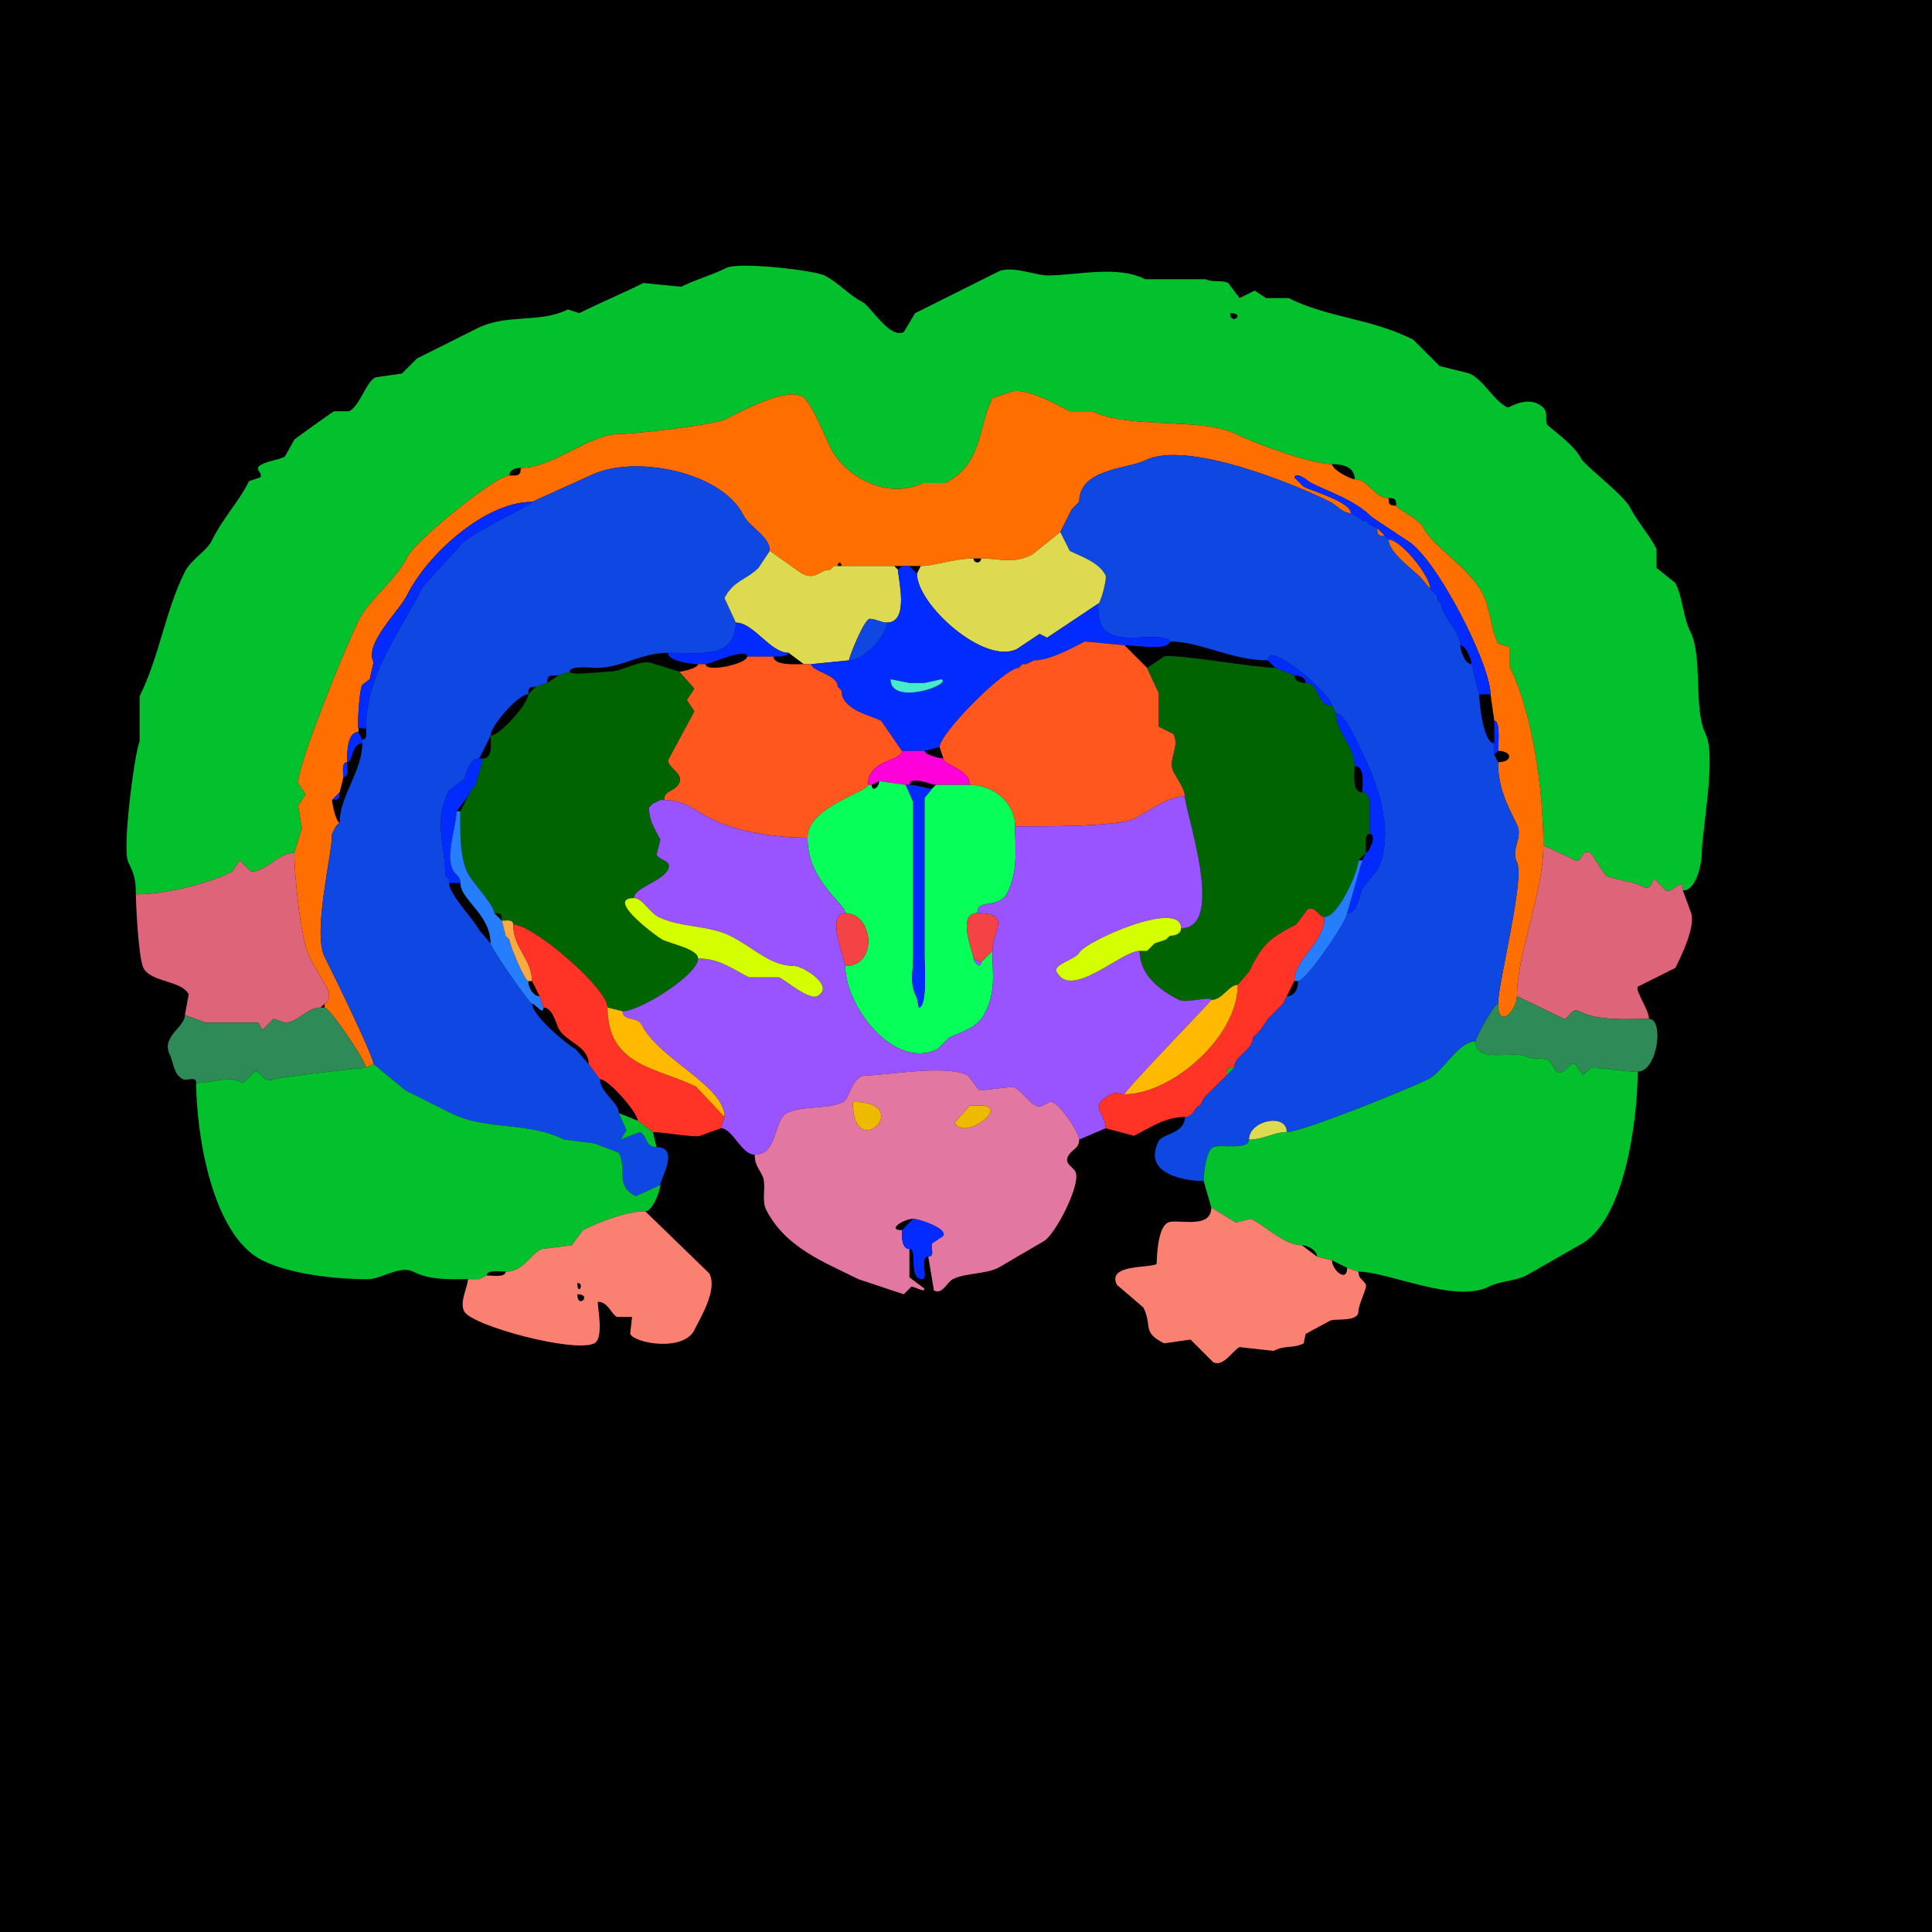 <svg xmlns="http://www.w3.org/2000/svg" xmlns:xlink="http://www.w3.org/1999/xlink" height="512" width="512">
<g>
<rect width="512" height="512" fill="#000000"  stroke-width="0" /> 
<path  fill-rule="evenodd" fill="#03C12D" stroke-width="0" stroke="#03C12D" d = " M326 83 C326,86.478 330.365,83 326,83  M446 236 C449.703,236 451,228.474 451,226 451,220.502 454.912,200.324 452,194.5 448.732,187.963 451.298,174.097 448,167.5 445.975,163.45 445.995,158.489 444,154.5 L439,150.5 L439,145.5 C437.081,141.663 433.894,138.287 432,134.5 430.379,131.258 419.904,123.308 419,121.5 417.106,117.712 410.318,113.135 410,112.5 409.185,110.869 411.013,108.756 407.5,107 403.965,105.232 399.814,108.157 399.5,108 395.778,106.139 393.455,100.977 389.5,99 L381.5,97 L374.5,90 C363.008,84.254 352.087,84.293 341.5,79 L335.5,79 L332.5,77 L328.5,79 L325.5,75 C323.766,74.133 321.339,74.92 319.5,74 L303.5,74 C295.887,70.193 285.529,73 277.5,73 274.51,73 267.978,70.261 264.5,72 256.44,76.03 249.865,79.317 242.5,83 L239.5,88 C235.727,89.886 230.765,81.132 228.5,80 225.021,78.261 222.048,74.774 218.5,73 215.821,71.661 195.88,69.31 192.5,71 188.648,72.926 184.427,74.037 180.5,76 L170.5,75 C164.925,77.788 159.223,80.138 153.5,83 L150.5,82 C142.945,85.777 134.433,83.033 126.5,87 L110.5,95 L106.5,99 L99.5,100 C96.901,101.3 95.438,107.531 92.5,109 L88.5,109 C87.909,109.296 78.078,116.344 78,116.5 L75.5,121 C73.654,121.923 71.255,122.122 69.5,123 66.804,124.348 69.756,124.988 69,126.5 L66,127.5 C62.985,133.53 59.485,136.53 56,143.5 54.793,145.914 50.558,148.384 49,151.5 43.766,161.969 42.199,174.103 37,184.5 L37,196.5 C35.751,198.997 32.256,225.013 34,228.5 35.556,231.611 36,233.165 36,237 43.735,237 54.86,234.32 61.5,231 61.5,231 63.5,228 63.5,228 63.5,228 66.5,231 66.5,231 70.661,231 73.634,226 78,226 78,226 80,219.5 80,219.5 80,219.5 79,213.5 79,213.5 79,213.5 81,210.5 81,210.5 81,210.5 79,207.5 79,207.5 79,202.148 91.986,170.527 95,164.5 97.951,158.597 104.629,154.242 108,147.5 110.074,143.352 131.314,126 135,126 135,124.423 136.762,124 138,124 146.852,124 155.811,115 164.5,115 168.034,115 189.129,112.686 192.5,111 196.094,109.203 207.912,102.706 212.5,105 214.882,106.191 218.785,116.071 220,118.5 224.166,126.831 235.672,132.414 244.5,128 244.5,128 250.5,128 250.5,128 260.501,122.999 259.084,113.333 263,105.5 263,105.5 267.5,104 267.5,104 271.206,102.147 280.368,107.434 283.5,109 283.5,109 289.5,109 289.5,109 299.026,113.763 318.611,110.556 327.5,115 332.615,117.557 347.44,123 353,123 355.75,123 359,123.649 359,127 362.636,127 364.108,132 368,132 369.747,132 370,132.253 370,134 370,134.73 376.026,137.551 377,139.5 379.858,145.216 389.336,150.173 393,157.5 394.949,161.397 395.051,166.603 397,170.5 397,170.5 400,171.5 400,171.5 400,171.5 400,176.5 400,176.5 406.071,188.642 409,209.197 409,224 409,224 417.5,228 417.5,228 419.222,228.861 418.953,224.727 421.5,226 421.5,226 425.5,232 425.5,232 428.052,233.276 432.196,233.348 435.5,235 437.788,236.144 437.7,233 438.5,233 438.5,233 441.5,236 441.5,236 443.234,236.867 446,232.029 446,236  Z"/>

<path  fill="#FF6E00" stroke-width="0" stroke="#FF6E00" d = " M99 282 L97,283 C97,281.218 87.383,267 86,267 86,267 86,266 86,266 87.156,266 87.472,263.445 87,262.5 85.335,259.17 83.751,257.003 82,253.5 79.624,248.747 78,231.826 78,226 78,226 80,219.5 80,219.5 80,219.5 79,213.5 79,213.5 79,213.5 81,210.5 81,210.5 81,210.5 79,207.5 79,207.5 79,202.148 91.986,170.527 95,164.5 97.951,158.597 104.629,154.242 108,147.5 110.074,143.352 131.314,126 135,126 137.003,126 138,126.293 138,124 146.852,124 155.811,115 164.5,115 168.034,115 189.129,112.686 192.5,111 196.094,109.203 207.912,102.706 212.5,105 214.882,106.191 218.785,116.071 220,118.5 224.166,126.831 235.672,132.414 244.5,128 244.5,128 250.5,128 250.5,128 260.501,122.999 259.084,113.333 263,105.5 263,105.5 267.5,104 267.5,104 271.206,102.147 280.368,107.434 283.5,109 283.5,109 289.5,109 289.5,109 299.026,113.763 318.611,110.556 327.5,115 332.615,117.557 347.44,123 353,123 353,124.428 357.822,127 359,127 362.636,127 364.108,132 368,132 368,133.747 368.253,134 370,134 370,134.73 376.026,137.551 377,139.5 379.858,145.216 389.336,150.173 393,157.5 394.949,161.397 395.051,166.603 397,170.5 397,170.5 400,171.5 400,171.5 400,171.5 400,176.5 400,176.5 406.071,188.642 409,209.197 409,224 409,236.714 402,252.648 402,264 402,267.638 397,273.134 397,266 397,260.514 404.155,232.811 402,228.5 400.264,225.027 403.727,221.953 402,218.5 399.28,213.06 397,208.629 397,202 400.927,202 400.927,199 397,199 397,197.51 397.735,191 396,191 396,191 395,184 395,184 395,175.915 380.159,146.83 372.5,143 372.5,143 363.5,137 363.5,137 359.034,132.534 352.779,130.639 347.5,128 346.651,127.575 343.828,124.843 343,126.5 343,126.5 345.5,129 345.5,129 347.611,130.056 358,133.004 358,136 355.73,136 354.373,133.936 352.5,133 343.183,128.342 314.444,116.528 303.5,122 298.837,124.332 286,124.116 286,133 286,133 285,134 285,134 285,134 284,135 284,135 284,135 281,141 281,141 281,141 273.5,147 273.5,147 268.437,149.532 265.108,148 260,148 260,148 258,148 258,148 252.997,148 247.51,150 244,150 244,150 241,150 241,150 241,150 239,150 239,150 239,150 237,150 237,150 232.965,150 226.985,150 223,150 223,148.814 222,148.814 222,150 222,150 221,150 221,150 221,150 220,151 220,151 217.034,151 216.292,153.896 212.5,152 212.5,152 204,146 204,146 204,142.046 198.666,139.832 197,136.5 191.196,124.893 167.751,120.375 156.5,126 156.5,126 141,133 141,133 128.405,133 113.225,147.051 108,157.5 105.607,162.287 96.474,170.449 99,175.5 99,175.5 98,180 98,180 98,180 96,181.5 96,181.5 95.103,183.293 94.683,193 95,193 95,193 95,194 95,194 91.881,194 92,199.815 92,202 90.421,202 91,204.855 91,206 91,206 90,210 90,210 90,210 88,212 88,212 88,212.986 89.087,218 90,218 90,218 89,219 89,219 89,219 88,221 88,221 88,226.524 82.812,247.125 86,253.5 88.062,257.623 99,279.873 99,282  Z"/>

<path  fill="#0E47E2" stroke-width="0" stroke="#0E47E2" d = " M331 302 C331,304.935 323.265,303.118 321.5,304 319.567,304.967 319,311.108 319,313 314.557,313 302.574,311.352 307,302.5 308.102,300.295 314,300.515 314,296 316.54,296 316.543,293 318,293 318,293 319,291 319,291 319,291 325,285 325,285 325,285 327,283 327,283 327,279.796 332,278.331 332,275 332,275 333,274 333,274 333,274 334,273 334,273 334,273 336,270 336,270 336,270 337,269 337,269 337,269 338,268 338,268 338,268 339,267 339,267 339,267 340,266 340,266 340,266 341,264 341,264 343.098,264 344,262.061 344,260 346.104,260 357,244.05 357,242 359.872,242 360.199,237.102 361,235.5 361,235.5 365,230.5 365,230.5 369.824,220.853 365.149,207.797 361,199.5 360.053,197.606 356.56,189 354,189 354,189 353,187 353,187 353,184.263 336,169.404 336,175 326.162,175 318.235,170 310,170 310,168.237 301.657,169 300,169 292.906,169 291,166.833 291,160 291.649,160 293.42,153.34 293,152.5 291.21,148.921 286.401,147.45 283.5,146 283.5,146 281,141 281,141 281,141 284,135 284,135 284,135 285,134 285,134 285,134 286,133 286,133 286,124.116 298.837,124.332 303.5,122 314.444,116.528 343.183,128.342 352.5,133 354.373,133.936 355.73,136 358,136 358,136 360,137 360,137 360,137 361,138 361,138 361,138 362,138 362,138 362,138 363,139 363,139 363,139 365,140 365,140 365,141.747 365.253,142 367,142 367,142 368,143 368,143 368,146.329 374.297,150.797 376.5,153 376.5,153 379,156 379,156 379,156 380,157 380,157 380,157 381,158 381,158 381,158 381,159 381,159 381,159 382,160 382,160 382,163.304 387,167.142 387,171 387,172.408 388.197,176 390,176 390,176 392,184 392,184 392,186.454 393.149,197 396,197 396,197 396,200 396,200 396,200 397,202 397,202 397,208.629 399.28,213.06 402,218.5 403.727,221.953 400.264,225.027 402,228.5 404.155,232.811 397,260.514 397,266 395.993,266 391,275.068 391,276 386.418,276 382.492,284.004 378.5,286 373.508,288.496 345.177,300 341,300 341,294.879 331,296.895 331,302  Z"/>

<path  fill="#0E47E2" stroke-width="0" stroke="#0E47E2" d = " M174 304 C180.287,304 175,312.489 175,314 175,314 168.5,317 168.5,317 162.816,314.158 166.291,310.081 164,305.5 164,305.5 157.5,303 157.5,303 157.5,303 149.5,302 149.5,302 139.67,297.085 128.924,299.712 119.5,295 115.482,292.991 111.426,290.963 107.5,289 107.5,289 99,282 99,282 99,279.873 88.062,257.623 86,253.5 82.812,247.125 88,226.524 88,221 88,221 89,219 89,219 89,219 90,218 90,218 90,211.045 96,204.332 96,197 96,197 96,196 96,196 97.473,196 97,194.048 97,193 97,178.558 105.812,167.875 112,155.5 112,155.5 122,144.5 122,144.5 123.228,142.043 141,133.771 141,133 141,133 156.5,126 156.5,126 167.751,120.375 191.196,124.893 197,136.5 198.666,139.832 204,142.046 204,146 204,146 201,150.5 201,150.5 197.788,153.712 194.329,153.841 192,158.5 192,158.5 195,165 195,165 195,174.832 184.959,173 177,173 169.758,173 164.846,177 158,177 156.594,177 151,176.286 151,178 151,178 148,179 148,179 145.997,179 145,178.707 145,181 145,181 142,182 142,182 140.253,182 140,182.253 140,184 137.251,184 130,192.406 130,195 130,195 127,201 127,201 124.234,201 123.742,205.015 123,206.5 123,206.5 119,209.5 119,209.5 114.737,218.025 118,223.326 118,232 118,232 119,233 119,233 119,233 119,234 119,234 119,237.01 125.558,243.616 127,246.5 127,246.5 130,250 130,250 130,251.154 140.371,266 141,266 141,269.125 150.417,276.959 152.5,278 152.5,278 156,282 156,282 156,282 159,286 159,286 159,289.541 164,292.151 164,295 164,295 166,299.5 166,299.5 166,299.5 164.5,302 164.5,302 164.5,302 169.5,300 169.5,300 171.858,301.179 170.716,304 174,304  Z"/>

<path  fill="#022CFF" stroke-width="0" stroke="#022CFF" d = " M392 184 C393.333,184 393.667,184 395,184 395,175.915 380.159,146.83 372.5,143 372.5,143 363.5,137 363.5,137 359.034,132.534 352.779,130.639 347.5,128 346.651,127.575 343.828,124.843 343,126.5 343,126.5 345.5,129 345.5,129 347.611,130.056 358,133.004 358,136 358,136 360,137 360,137 360,137 361,138 361,138 361,138 362,138 362,138 362,138 363,139 363,139 363,139 365,140 365,140 365,140 367,142 367,142 367,142 368,143 368,143 371.206,143 379,152.633 379,156 379,156 380,157 380,157 380,157 381,158 381,158 381,158 381,159 381,159 381,159 382,160 382,160 382,163.304 387,167.142 387,171 388.477,171 390,174.924 390,176 390,176 392,184 392,184  Z"/>

<path  fill="#022CFF" stroke-width="0" stroke="#022CFF" d = " M95 193 L97,193 C97,178.558 105.812,167.875 112,155.5 112,155.5 122,144.5 122,144.5 123.228,142.043 141,133.771 141,133 128.405,133 113.225,147.051 108,157.5 105.607,162.287 96.474,170.449 99,175.5 99,175.5 98,180 98,180 98,180 96,181.5 96,181.5 95.103,183.293 94.683,193 95,193  Z"/>

<path  fill="#FF6E00" stroke-width="0" stroke="#FF6E00" d = " M360 137 L361,138 C361,138 360,137 360,137  Z"/>

<path  fill="#FF6E00" stroke-width="0" stroke="#FF6E00" d = " M362 138 L363,139 C363,139 362,138 362,138  Z"/>

<path  fill="#FF6E00" stroke-width="0" stroke="#FF6E00" d = " M365 140 L367,142 C365.253,142 365,141.747 365,140  Z"/>

<path  fill="#DDD951" stroke-width="0" stroke="#DDD951" d = " M243 152 C243,160.262 260.863,176.319 269.5,172 L275.5,168 L277.5,169 L291,160 C291.649,160 293.42,153.34 293,152.5 291.21,148.921 286.401,147.45 283.5,146 283.5,146 281,141 281,141 281,141 273.5,147 273.5,147 268.437,149.532 265.108,148 260,148 260,149.399 258,149.399 258,148 252.997,148 247.51,150 244,150 244,150 243,152 243,152  Z"/>

<path  fill="#FF6E00" stroke-width="0" stroke="#FF6E00" d = " M368 143 C371.206,143 379,152.633 379,156 379,156 376.5,153 376.5,153 374.297,150.797 368,146.329 368,143  Z"/>

<path  fill="#DDD951" stroke-width="0" stroke="#DDD951" d = " M213 176 L215,176 C215,176 225,175 225,175 225,174.122 229.053,164 230.5,164 232.002,164 233.489,165 235,165 241.115,165 238,153.539 238,151 238,151 237,150 237,150 232.965,150 226.985,150 223,150 223,150 222,150 222,150 222,150 221,150 221,150 221,150 220,151 220,151 217.034,151 216.292,153.896 212.5,152 212.5,152 204,146 204,146 204,146 201,150.5 201,150.5 197.788,153.712 194.329,153.841 192,158.5 192,158.5 195,165 195,165 199.772,165 204.05,173 209,173 209,173 213,176 213,176  Z"/>

<path  fill-rule="evenodd" fill="#022CFF" stroke-width="0" stroke="#022CFF" d = " M236 180 C236,187.186 252.401,181.451 249.5,180 L245,181 L241,181 L236,180  M239 199 L245,199 C245,199 249,198 249,198 249,194.426 266.192,177 270,177 270,177 271,176 271,176 271,176 272,176 272,176 272,176 274,175 274,175 278.314,175 283.77,171.865 287.5,170 287.5,170 298,171 298,171 300.714,171 310,172.517 310,170 310,168.237 301.657,169 300,169 292.906,169 291,166.833 291,160 291,160 277.5,169 277.5,169 277.5,169 275.5,168 275.5,168 275.5,168 269.5,172 269.5,172 260.863,176.319 243,160.262 243,152 243,152 241,150 241,150 241,150 239,150 239,150 239,150 238,151 238,151 238,153.539 241.115,165 235,165 235,168.564 228.785,175 225,175 225,175 215,176 215,176 215,177.985 222,178.696 222,182 222,182 223,183 223,183 223,188.107 230.586,189.543 233.5,191 233.5,191 239,199 239,199  Z"/>

<path  fill="#FF6E00" stroke-width="0" stroke="#FF6E00" d = " M380 157 L381,158 C381,158 380,157 380,157  Z"/>

<path  fill="#FF6E00" stroke-width="0" stroke="#FF6E00" d = " M381 159 L382,160 C382,160 381,159 381,159  Z"/>

<path  fill="#0E47E2" stroke-width="0" stroke="#0E47E2" d = " M235 165 C233.489,165 232.002,164 230.5,164 229.053,164 225,174.122 225,175 228.785,175 235,168.564 235,165  Z"/>

<path  fill="#022CFF" stroke-width="0" stroke="#022CFF" d = " M185 176 L187,176 C188.087,176 198,171.459 198,174 198,174 205,174 205,174 205.701,174 209,174.088 209,173 204.05,173 199.772,165 195,165 195,174.832 184.959,173 177,173 177,175.275 183.303,176 185,176  Z"/>

<path  fill="#FF571E" stroke-width="0" stroke="#FF571E" d = " M314 211 C309.599,211 304.286,215.107 300.5,217 296.249,219.125 275.251,219 269,219 269,212.569 263.123,208 257,208 257,203.722 250,202.844 250,201 250,201 249,198 249,198 249,194.426 266.192,177 270,177 270,177 271,176 271,176 271,176 272,176 272,176 272,176 274,175 274,175 278.314,175 283.77,171.865 287.5,170 287.5,170 298,171 298,171 298,171 304,177 304,177 304,177 307,183.5 307,183.5 307,183.5 307,192.5 307,192.5 307,192.5 311,194.5 311,194.5 312.76,198.021 309.4,201.3 311,204.5 311.782,206.064 314,209.036 314,211  Z"/>

<path  fill="#022CFF" stroke-width="0" stroke="#022CFF" d = " M346 181 C349.847,181 348.563,187 353,187 353,184.263 336,169.404 336,175 336,175 338,177 338,177 338,177 343,179 343,179 344.238,179 346,179.423 346,181  Z"/>

<path  fill="#FF571E" stroke-width="0" stroke="#FF571E" d = " M176 212 C181.401,212 184.093,214.797 188.5,217 195.595,220.548 205.511,222 214,222 214,213.823 230,209.936 230,208 230,201.177 239,201.774 239,199 239,199 233.5,191 233.5,191 230.586,189.543 223,188.107 223,183 223,183 222,182 222,182 222,178.696 215,177.985 215,176 215,176 213,176 213,176 211.101,176 205,176.488 205,174 205,174 198,174 198,174 198,175.927 187,178.351 187,176 187,176 185,176 185,176 185,177.014 181.041,178 180,178 180,178 184,182.5 184,182.5 184,182.5 182,185.5 182,185.5 182,185.5 184,188.5 184,188.5 183.827,188.845 177,201.424 177,201.5 177,203.434 181.217,205.065 180,207.5 178.771,209.958 176,209.273 176,212  Z"/>

<path  fill="#006400" stroke-width="0" stroke="#006400" d = " M328 261 C325.633,261 323.968,265 321,265 321,263.877 314.403,265.951 312.5,265 307.274,262.387 302,258.318 302,252 302,252 304,252 304,252 304,252 305,251 305,251 305,251 306,250 306,250 306,250 309,249 309,249 309,249 310,248 310,248 311.238,248 313,247.577 313,246 325.061,246 314,215.075 314,211 314,209.036 311.782,206.064 311,204.5 309.4,201.3 312.76,198.021 311,194.5 311,194.5 307,192.5 307,192.5 307,192.5 307,183.5 307,183.5 307,183.5 304,177 304,177 304,177 308.5,174 308.5,174 310.337,173.081 332.822,177 338,177 338,177 343,179 343,179 343,180.577 344.762,181 346,181 349.847,181 348.563,187 353,187 353,187 354,189 354,189 354,193.883 359,197.763 359,203 359,204.851 358.133,210 361,210 361,210 362,210 362,210 362,210 363,212 363,212 363,215.519 363,217.843 363,221 361.357,221 362,224.765 362,226 362,226 360,228 360,228 360,230.744 354.724,243 351,243 349.398,243 348.616,239.942 346.5,241 346.5,241 343.5,245 343.5,245 335.92,248.79 334.399,250.702 331,257.5 331,257.5 328,261 328,261  Z"/>

<path  fill="#006400" stroke-width="0" stroke="#006400" d = " M161 267 L165,268 C169.533,268 185,258.381 185,254 185,251.521 177.756,250.128 175.5,249 174.346,248.423 160.101,238 168,238 168,235.305 175.465,233.57 177,230.5 178.249,228.002 174.796,228.092 174,226.5 174,226.5 175,222.5 175,222.5 173.511,219.521 172,217.626 172,214 172,214 173,213 173,213 173,213 175,212 175,212 175,212 176,212 176,212 176,209.273 178.771,209.958 180,207.5 181.217,205.065 177,203.434 177,201.5 177,201.424 183.827,188.845 184,188.5 184,188.5 182,185.5 182,185.5 182,185.5 184,182.5 184,182.5 184,182.5 180,178 180,178 180,178 173.5,176 173.5,176 169.996,174.248 165.178,178 161.5,178 159.394,178 151,179.141 151,178 151,178 148,179 148,179 148,179 145,181 145,181 145,181 142,182 142,182 142,182 140,184 140,184 140,186.545 132.352,195 130,195 130,196.745 130.698,201 128,201 128,201 126,208 126,208 126,208 125,209 125,209 125,209 124,211 124,211 124,211 122,215 122,215 122,220.427 121.756,227.011 124,231.5 125.11,233.72 131,239.891 131,242 132.747,242 133,242.253 133,244 134.048,244 136,243.527 136,245 141.311,245 161,261.927 161,267  Z"/>

<path  fill="#45EBCA" stroke-width="0" stroke="#45EBCA" d = " M236 180 C236,187.186 252.401,181.451 249.5,180 L245,181 L241,181 L236,180  Z"/>

<path  fill="#022CFF" stroke-width="0" stroke="#022CFF" d = " M361 228 L357,242 C359.872,242 360.199,237.102 361,235.5 361,235.5 365,230.5 365,230.5 369.824,220.853 365.149,207.797 361,199.5 360.053,197.606 356.56,189 354,189 354,193.883 359,197.763 359,203 361.867,203 361,208.149 361,210 361,210 362,210 362,210 362,210 363,212 363,212 363,215.519 363,217.843 363,221 365.029,221 362.818,226 362,226 362,226 361,228 361,228  Z"/>

<path  fill="#022CFF" stroke-width="0" stroke="#022CFF" d = " M397 199 L396,200 C396,200 396,197 396,197 396,197 396,191 396,191 397.735,191 397,197.51 397,199  Z"/>

<path  fill="#022CFF" stroke-width="0" stroke="#022CFF" d = " M96 197 C93.146,197 93.552,202 92,202 92,199.815 91.881,194 95,194 95,194 96,196 96,196 96,196 96,197 96,197  Z"/>

<path  fill="#FF00DA" stroke-width="0" stroke="#FF00DA" d = " M248 208 L257,208 C257,203.722 250,202.844 250,201 248.959,201 245,200.014 245,199 245,199 239,199 239,199 239,201.774 230,201.177 230,208 230,208 231,208 231,208 231,208 233,207 233,207 233,207 240,208 240,208 240,208 241,208 241,208 241,205.386 247.031,208 248,208  Z"/>

<path  fill="#022CFF" stroke-width="0" stroke="#022CFF" d = " M119 234 L122,234 C122,231.971 120.809,232.119 120,230.5 117.974,226.448 121,218.701 121,215 121,215 124,211 124,211 124,211 125,209 125,209 125,209 126,208 126,208 126,208 128,201 128,201 128,201 127,201 127,201 124.234,201 123.742,205.015 123,206.5 123,206.5 119,209.5 119,209.5 114.737,218.025 118,223.326 118,232 118,232 119,233 119,233 119,233 119,234 119,234  Z"/>

<path  fill="#022CFF" stroke-width="0" stroke="#022CFF" d = " M92 202 C90.421,202 91,204.855 91,206 92.579,206 92,203.145 92,202  Z"/>

<path  fill="#07FF59" stroke-width="0" stroke="#07FF59" d = " M258 254 C258,254.896 260,257.026 260,255 260,255 263,252 263,252 263,258.448 264.031,262.438 261,268.5 258.964,272.572 254.612,273.444 251.5,275 251.5,275 248.5,278 248.5,278 237.067,283.717 224,266.823 224,256 232.849,256 231.39,242 224,242 224,239.26 214,233.714 214,222 214,213.823 230,209.936 230,208 230,208 231,208 231,208 231,210.092 233,208.652 233,207 233,207 240,208 240,208 240,208 242,212.5 242,212.5 242,212.5 242,253.5 242,253.5 242,258.123 240.926,260.353 243,264.5 243,264.5 243.5,267 243.5,267 245.828,267 245,255.355 245,253.5 245,253.5 245,211.5 245,211.5 245,211.5 247,209 247,209 247,209 248,208 248,208 248,208 257,208 257,208 263.123,208 269,212.569 269,219 269,224.286 269.949,230.602 267,236.5 264.65,241.201 259,237.891 259,242 253.35,242 258,252.515 258,254  Z"/>

<path  fill="#022CFF" stroke-width="0" stroke="#022CFF" d = " M241 208 C243.124,208 245.436,209 247,209 247,209 245,211.5 245,211.5 245,211.5 245,253.5 245,253.5 245,255.355 245.828,267 243.5,267 243.5,267 243,264.5 243,264.5 240.926,260.353 242,258.123 242,253.5 242,253.5 242,212.5 242,212.5 242,212.5 240,208 240,208 240,208 241,208 241,208  Z"/>

<path  fill="#022CFF" stroke-width="0" stroke="#022CFF" d = " M90 210 L88,212 C89.747,212 90,211.747 90,210  Z"/>

<path  fill="#9953FF" stroke-width="0" stroke="#9953FF" d = " M286 302 C286,300.058 280.542,292 278.5,292 277.501,292 276.119,293.81 274.5,293 272.211,291.856 271.153,289.326 268.5,288 L259.5,289 L256.5,285 C250.49,281.995 235.134,285 229.5,285 225.808,285 225.207,291.146 223.5,292 219.158,294.171 212.817,292.841 208.5,295 204.928,296.786 206.27,306 200,306 196.402,306 194.218,299 191,299 191,299 192,296 192,296 192,287.678 174.634,280.767 170,271.5 168.97,269.44 165,270.635 165,268 169.533,268 185,258.381 185,254 190.614,254 193.891,256.696 198.5,259 198.5,259 206.5,259 206.5,259 208.334,259.917 214.406,265.047 216.5,264 221.575,261.463 212.786,256 210.5,256 204.053,256 199.78,251.14 193.5,248 187.85,245.175 180.13,245.815 174.5,243 172.111,241.806 170.253,238 168,238 168,235.305 175.465,233.57 177,230.5 178.249,228.002 174.796,228.092 174,226.5 174,226.5 175,222.5 175,222.5 173.511,219.521 172,217.626 172,214 172,214 173,213 173,213 173,213 175,212 175,212 175,212 176,212 176,212 181.401,212 184.093,214.797 188.5,217 195.595,220.548 205.511,222 214,222 214,233.714 224,239.26 224,242 218.702,242 224,254.61 224,256 224,266.823 237.067,283.717 248.5,278 248.5,278 251.5,275 251.5,275 254.612,273.444 258.964,272.572 261,268.5 264.031,262.438 263,258.448 263,252 263,246.576 268.3,242 259,242 259,237.891 264.65,241.201 267,236.5 269.949,230.602 269,224.286 269,219 275.251,219 296.249,219.125 300.5,217 304.286,215.107 309.599,211 314,211 314,215.075 325.061,246 313,246 313,238.101 287.502,249.497 286,252.5 285.148,254.204 279.037,255.573 280,257.5 283.812,265.124 297.102,252 302,252 302,258.318 307.274,262.387 312.5,265 314.403,265.951 321,263.877 321,265 321,265.328 298,289.018 298,290 295.887,290 296.242,289.129 294.5,290 288.188,293.156 293,294.798 293,299 293,299 286,302 286,302  Z"/>

<path  fill="#267EFF" stroke-width="0" stroke="#267EFF" d = " M141 266 C141.922,266 144,269.276 144,267 144,267 143,264 143,264 141.252,264 140,261.717 140,260 139.082,260 135,250.343 135,249 135,249 134,248 134,248 134,248 133,244 133,244 133,244 131,242 131,242 131,239.891 125.11,233.72 124,231.5 121.756,227.011 122,220.427 122,215 122,215 121,215 121,215 121,218.701 117.974,226.448 120,230.5 120.809,232.119 122,231.971 122,234 122,238.496 130,242.281 130,250 130,251.154 140.371,266 141,266  Z"/>

<path  fill="#DD6479" stroke-width="0" stroke="#DD6479" d = " M402 264 L414.5,270 C415.83,270 416.396,266.948 418.5,268 423.902,270.701 430.974,270 437,270 437,267.639 433.395,262.71 434,261.5 434,261.5 444,256.5 444,256.5 445.379,253.742 449.741,244.982 448,241.5 448,241.5 446,236 446,236 446,232.029 443.234,236.867 441.5,236 441.5,236 438.5,233 438.5,233 437.7,233 437.788,236.144 435.5,235 432.196,233.348 428.052,233.276 425.5,232 425.5,232 421.5,226 421.5,226 418.953,224.727 419.222,228.861 417.5,228 417.5,228 409,224 409,224 409,236.714 402,252.648 402,264  Z"/>

<path  fill="#DD6479" stroke-width="0" stroke="#DD6479" d = " M85 267 C81.275,267 79.034,271 75.5,271 L72.5,270 L69.5,273 L68.5,271 L54.5,271 L49,269 C49,269 50,263.5 50,263.5 48.147,259.794 39.936,260.373 38,256.5 36.675,253.85 36,239.194 36,237 43.735,237 54.86,234.32 61.5,231 61.5,231 63.5,228 63.5,228 63.5,228 66.5,231 66.5,231 70.661,231 73.634,226 78,226 78,231.826 79.624,248.747 82,253.5 83.751,257.003 85.335,259.17 87,262.5 87.472,263.445 87.156,266 86,266 86,266 85,267 85,267  Z"/>

<path  fill="#267EFF" stroke-width="0" stroke="#267EFF" d = " M343 260 L344,260 C346.104,260 357,244.05 357,242 357,242 361,228 361,228 361,228 360,228 360,228 360,230.744 354.724,243 351,243 351,249.954 343,253.931 343,260  Z"/>

<path  fill="#D4FF00" stroke-width="0" stroke="#D4FF00" d = " M168 238 C170.253,238 172.111,241.806 174.5,243 180.13,245.815 187.85,245.175 193.5,248 199.78,251.14 204.053,256 210.5,256 212.786,256 221.575,261.463 216.5,264 214.406,265.047 208.334,259.917 206.5,259 L198.5,259 C193.891,256.696 190.614,254 185,254 185,251.521 177.756,250.128 175.5,249 174.346,248.423 160.101,238 168,238  Z"/>

<path  fill="#FF3427" stroke-width="0" stroke="#FF3427" d = " M314 296 C308.784,296 304.833,298.833 300.5,301 L293,299 C293,294.798 288.188,293.156 294.5,290 296.242,289.129 295.887,290 298,290 310.185,290 328,275.071 328,261 328,261 331,257.5 331,257.5 334.399,250.702 335.92,248.79 343.5,245 343.5,245 346.5,241 346.5,241 348.616,239.942 349.398,243 351,243 351,249.954 343,253.931 343,260 343,260 341,264 341,264 341,264 340,266 340,266 340,266 339,267 339,267 339,267 338,268 338,268 338,268 337,269 337,269 337,269 336,270 336,270 336,270 334,273 334,273 334,273 333,274 333,274 333,274 332,275 332,275 332,278.331 327,279.796 327,283 325.253,283 325,283.253 325,285 325,285 319,291 319,291 319,291 318,293 318,293 316.543,293 316.54,296 314,296  Z"/>

<path  fill="#F44345" stroke-width="0" stroke="#F44345" d = " M224 242 C231.39,242 232.849,256 224,256 224,254.61 218.702,242 224,242  Z"/>

<path  fill="#F44345" stroke-width="0" stroke="#F44345" d = " M258 254 L260,255 C260,255 263,252 263,252 263,246.576 268.3,242 259,242 253.35,242 258,252.515 258,254  Z"/>

<path  fill="#D4FF00" stroke-width="0" stroke="#D4FF00" d = " M302 252 L304,252 C304,252 305,251 305,251 305,251 306,250 306,250 306,250 309,249 309,249 309,249 310,248 310,248 311.238,248 313,247.577 313,246 313,238.101 287.502,249.497 286,252.5 285.148,254.204 279.037,255.573 280,257.5 283.812,265.124 297.102,252 302,252  Z"/>

<path  fill="#FAAA40" stroke-width="0" stroke="#FAAA40" d = " M140 260 L141,260 C141,254.283 136,251.184 136,245 136,243.527 134.048,244 133,244 133,244 134,248 134,248 134,248 135,249 135,249 135,250.343 139.082,260 140,260  Z"/>

<path  fill="#FF3427" stroke-width="0" stroke="#FF3427" d = " M191 299 L185.5,301 C184.402,301.549 175.424,300 173,300 173,300 169,297 169,297 169,294.894 161.326,286 159,286 159,286 156,282 156,282 156,277.104 149.817,276.133 148,272.5 147.296,271.092 146.417,267 144,267 144,267 143,264 143,264 143,264 141,260 141,260 141,254.283 136,251.184 136,245 141.311,245 161,261.927 161,267 161,282.683 174.353,282.927 184.5,288 184.5,288 192,296 192,296 192,296 191,299 191,299  Z"/>

<path  fill="#9953FF" stroke-width="0" stroke="#9953FF" d = " M310 248 L309,249 C309,249 310,248 310,248  Z"/>

<path  fill="#9953FF" stroke-width="0" stroke="#9953FF" d = " M306 250 L305,251 C305,251 306,250 306,250  Z"/>

<path  fill="#9953FF" stroke-width="0" stroke="#9953FF" d = " M305 251 L304,252 C304,252 305,251 305,251  Z"/>

<path  fill="#9953FF" stroke-width="0" stroke="#9953FF" d = " M258 254 L260,255 C260,257.026 258,254.896 258,254  Z"/>

<path  fill="#FFBA00" stroke-width="0" stroke="#FFBA00" d = " M321 265 C321,265.328 298,289.018 298,290 310.185,290 328,275.071 328,261 325.633,261 323.968,265 321,265  Z"/>

<path  fill="#2E8B57" stroke-width="0" stroke="#2E8B57" d = " M391 276 C391,281.951 401.094,278.297 404.5,280 406.339,280.92 408.766,280.133 410.5,281 L412.5,284 C414.736,285.118 415.82,281.16 417.5,282 L419.5,285 L421.5,283 C425.508,283 430.15,284 434,284 439.284,284 441.078,270 437,270 430.974,270 423.902,270.701 418.5,268 416.396,266.948 415.83,270 414.5,270 414.5,270 402,264 402,264 402,267.638 397,273.134 397,266 395.993,266 391,275.068 391,276  Z"/>

<path  fill="#2E8B57" stroke-width="0" stroke="#2E8B57" d = " M97 283 C94.839,283 73.341,285.579 72.5,286 69.771,287.365 68.84,283.33 67.5,284 L64.5,287 L61.5,286 C58.135,286 54.849,287 52,287 52,285.049 49.546,286.523 48.5,286 45.895,284.698 46.031,281.562 45,279.5 42.622,274.744 49,272.244 49,269 49,269 54.5,271 54.5,271 54.5,271 68.5,271 68.5,271 68.5,271 69.5,273 69.5,273 69.5,273 72.5,270 72.5,270 72.5,270 75.5,271 75.5,271 79.034,271 81.275,267 85,267 85,267 86,267 86,267 87.383,267 97,281.218 97,283  Z"/>

<path  fill="#FFBA00" stroke-width="0" stroke="#FFBA00" d = " M165 268 C165,270.635 168.97,269.44 170,271.5 174.634,280.767 192,287.678 192,296 192,296 184.5,288 184.5,288 174.353,282.927 161,282.683 161,267 161,267 165,268 165,268  Z"/>

<path  fill="#03C12D" stroke-width="0" stroke="#03C12D" d = " M357 336 L360,337 C367.81,337 385.555,345.472 394.5,341 397.625,339.438 401.45,339.525 404.5,338 404.5,338 418.5,330 418.5,330 430.606,323.947 434,296.502 434,284 430.15,284 425.508,283 421.5,283 421.5,283 419.5,285 419.5,285 419.5,285 417.5,282 417.5,282 415.82,281.16 414.736,285.118 412.5,284 412.5,284 410.5,281 410.5,281 408.766,280.133 406.339,280.92 404.5,280 401.094,278.297 391,281.951 391,276 386.418,276 382.492,284.004 378.5,286 373.508,288.496 345.177,300 341,300 337.605,300 334.894,302 331,302 331,304.935 323.265,303.118 321.5,304 319.567,304.967 319,311.108 319,313 319,313 321,320 321,320 321,320 327.5,324 327.5,324 327.5,324 331.5,323 331.5,323 335.637,325.068 340.432,330 345,330 346.429,330 349,331.288 349,333 349,333 353,334 353,334 353,334 357,336 357,336  Z"/>

<path  fill="#03C12D" stroke-width="0" stroke="#03C12D" d = " M124 339 L127,339 C127,339 129,338 129,338 129,336.357 132.765,337 134,337 138.748,337 140.228,332.636 143.5,331 143.5,331 151.5,330 151.5,330 151.5,330 154.5,326 154.5,326 159.454,323.523 166.281,321 171,321 172.948,321 175,315.572 175,314 175,314 168.5,317 168.5,317 162.816,314.158 166.291,310.081 164,305.5 164,305.5 157.5,303 157.5,303 157.5,303 149.5,302 149.5,302 139.67,297.085 128.924,299.712 119.5,295 115.482,292.991 111.426,290.963 107.5,289 107.5,289 99,282 99,282 99,282 97,283 97,283 94.839,283 73.341,285.579 72.5,286 69.771,287.365 68.84,283.33 67.5,284 67.5,284 64.5,287 64.5,287 64.5,287 61.5,286 61.5,286 58.135,286 54.849,287 52,287 52,300.022 56.036,327.268 69.5,334 76.885,337.692 88.829,339 97.5,339 101.036,339 105.943,335.222 109.5,337 113.996,339.248 118.538,339 124,339  Z"/>

<path  fill="#03C12D" stroke-width="0" stroke="#03C12D" d = " M327 283 C325.253,283 325,283.253 325,285 325,285 327,283 327,283  Z"/>

<path  fill-rule="evenodd" fill="#E278A1" stroke-width="0" stroke="#E278A1" d = " M257 293 L253,297.5 C255.528,302.556 267.742,293 260,293 L257,293  M226 292 C226,308.877 242.938,292 226,292  M239 326 C239,326.754 238.739,331 241,331 241,331 241,338.5 241,338.5 241,338.5 245,341.5 245,341.5 245,342.679 242.679,341 241.5,341 241.5,341 239.5,343 239.5,343 239.5,343 227.5,339 227.5,339 218.511,334.505 208.074,330.648 203,320.5 201.695,317.891 203.257,314.015 202,311.5 200.958,309.416 200,308.592 200,306 206.27,306 204.928,296.786 208.5,295 212.817,292.841 219.158,294.171 223.5,292 225.207,291.146 225.808,285 229.5,285 235.134,285 250.49,281.995 256.5,285 256.5,285 259.5,289 259.5,289 259.5,289 268.5,288 268.5,288 271.153,289.326 272.211,291.856 274.5,293 276.119,293.81 277.501,292 278.5,292 280.542,292 286,300.058 286,302 286,304.477 283.989,304.522 283,306.5 282.047,308.405 284.358,309.217 285,310.5 286.626,313.751 279.545,327.478 276.5,329 276.5,329 264.5,336 264.5,336 261.062,337.719 255.95,337.275 252.5,339 250.934,339.783 249.8,343.15 247.5,342 247.5,342 246,333 246,333 247.951,333 246.477,330.546 247,329.5 247,329.5 250,327.5 250,327.5 251.022,325.456 243.441,323 242,323 239.505,323 234.878,326 239,326  Z"/>

<path  fill="#EEBA00" stroke-width="0" stroke="#EEBA00" d = " M226 292 C226,308.877 242.938,292 226,292  Z"/>

<path  fill="#EEBA00" stroke-width="0" stroke="#EEBA00" d = " M257 293 L253,297.5 C255.528,302.556 267.742,293 260,293 L257,293  Z"/>

<path  fill="#03C12D" stroke-width="0" stroke="#03C12D" d = " M173 300 L174,304 C170.716,304 171.858,301.179 169.5,300 169.5,300 164.5,302 164.5,302 164.5,302 166,299.5 166,299.5 166,299.5 164,295 164,295 164,295 169,297 169,297 169,297 173,300 173,300  Z"/>

<path  fill="#DDD951" stroke-width="0" stroke="#DDD951" d = " M341 300 C337.605,300 334.894,302 331,302 331,296.895 341,294.879 341,300  Z"/>

<path  fill-rule="evenodd" fill="#FA8072" stroke-width="0" stroke="#FA8072" d = " M153 343 C153,347.123 157.123,343 153,343  M153 340 C153,343.746 155.091,340 153,340  M124 339 L127,339 C127,339 129,338 129,338 130.235,338 134,338.643 134,337 138.748,337 140.228,332.636 143.5,331 143.5,331 151.5,330 151.5,330 151.5,330 154.5,326 154.5,326 159.454,323.523 166.281,321 171,321 171,321 188,337.5 188,337.5 190.134,341.768 185.989,348.522 184,352.5 181.118,358.264 168.278,356.056 167,353.5 167,353.5 167.5,349 167.5,349 167.5,349 163.5,349 163.5,349 161.976,348.238 161.128,345 158.5,345 158.024,345 160.309,354.595 157.5,356 152.202,358.649 124.908,351.316 123,347.5 121.716,344.932 124,341.014 124,339  Z"/>

<path  fill="#FA8072" stroke-width="0" stroke="#FA8072" d = " M357 336 L360,337 C360,339.029 361.191,338.881 362,340.5 362.345,341.19 360,345.791 360,347.5 360,350.472 353.881,349.31 352.5,350 352.5,350 346,353.5 346,353.5 346,353.5 345.5,356 345.5,356 342.527,357.486 340.81,356.345 337.5,358 337.5,358 328.5,357 328.5,357 326.559,357.97 324.243,362.372 321.5,361 321.5,361 315.5,355 315.5,355 315.5,355 308.5,356 308.5,356 302.514,353.007 305.477,351.453 303,346.5 303,346.5 296,340.5 296,340.5 293.262,335.025 304.287,336.107 306.5,335 306.616,334.942 306.428,325.536 309.5,324 311.811,322.844 321,326.01 321,320 321,320 327.5,324 327.5,324 327.5,324 331.5,323 331.5,323 335.637,325.068 340.432,330 345,330 345,330 349,333 349,333 349,333 353,334 353,334 353,336.654 357,340.01 357,336  Z"/>

<path  fill="#022CFF" stroke-width="0" stroke="#022CFF" d = " M241 331 C243.318,331 240.483,339 244.5,339 246.091,339 243.642,333 246,333 247.951,333 246.477,330.546 247,329.5 247,329.5 250,327.5 250,327.5 251.022,325.456 243.441,323 242,323 242,323 239,326 239,326 239,326.754 238.739,331 241,331  Z"/>

</g>
</svg>
